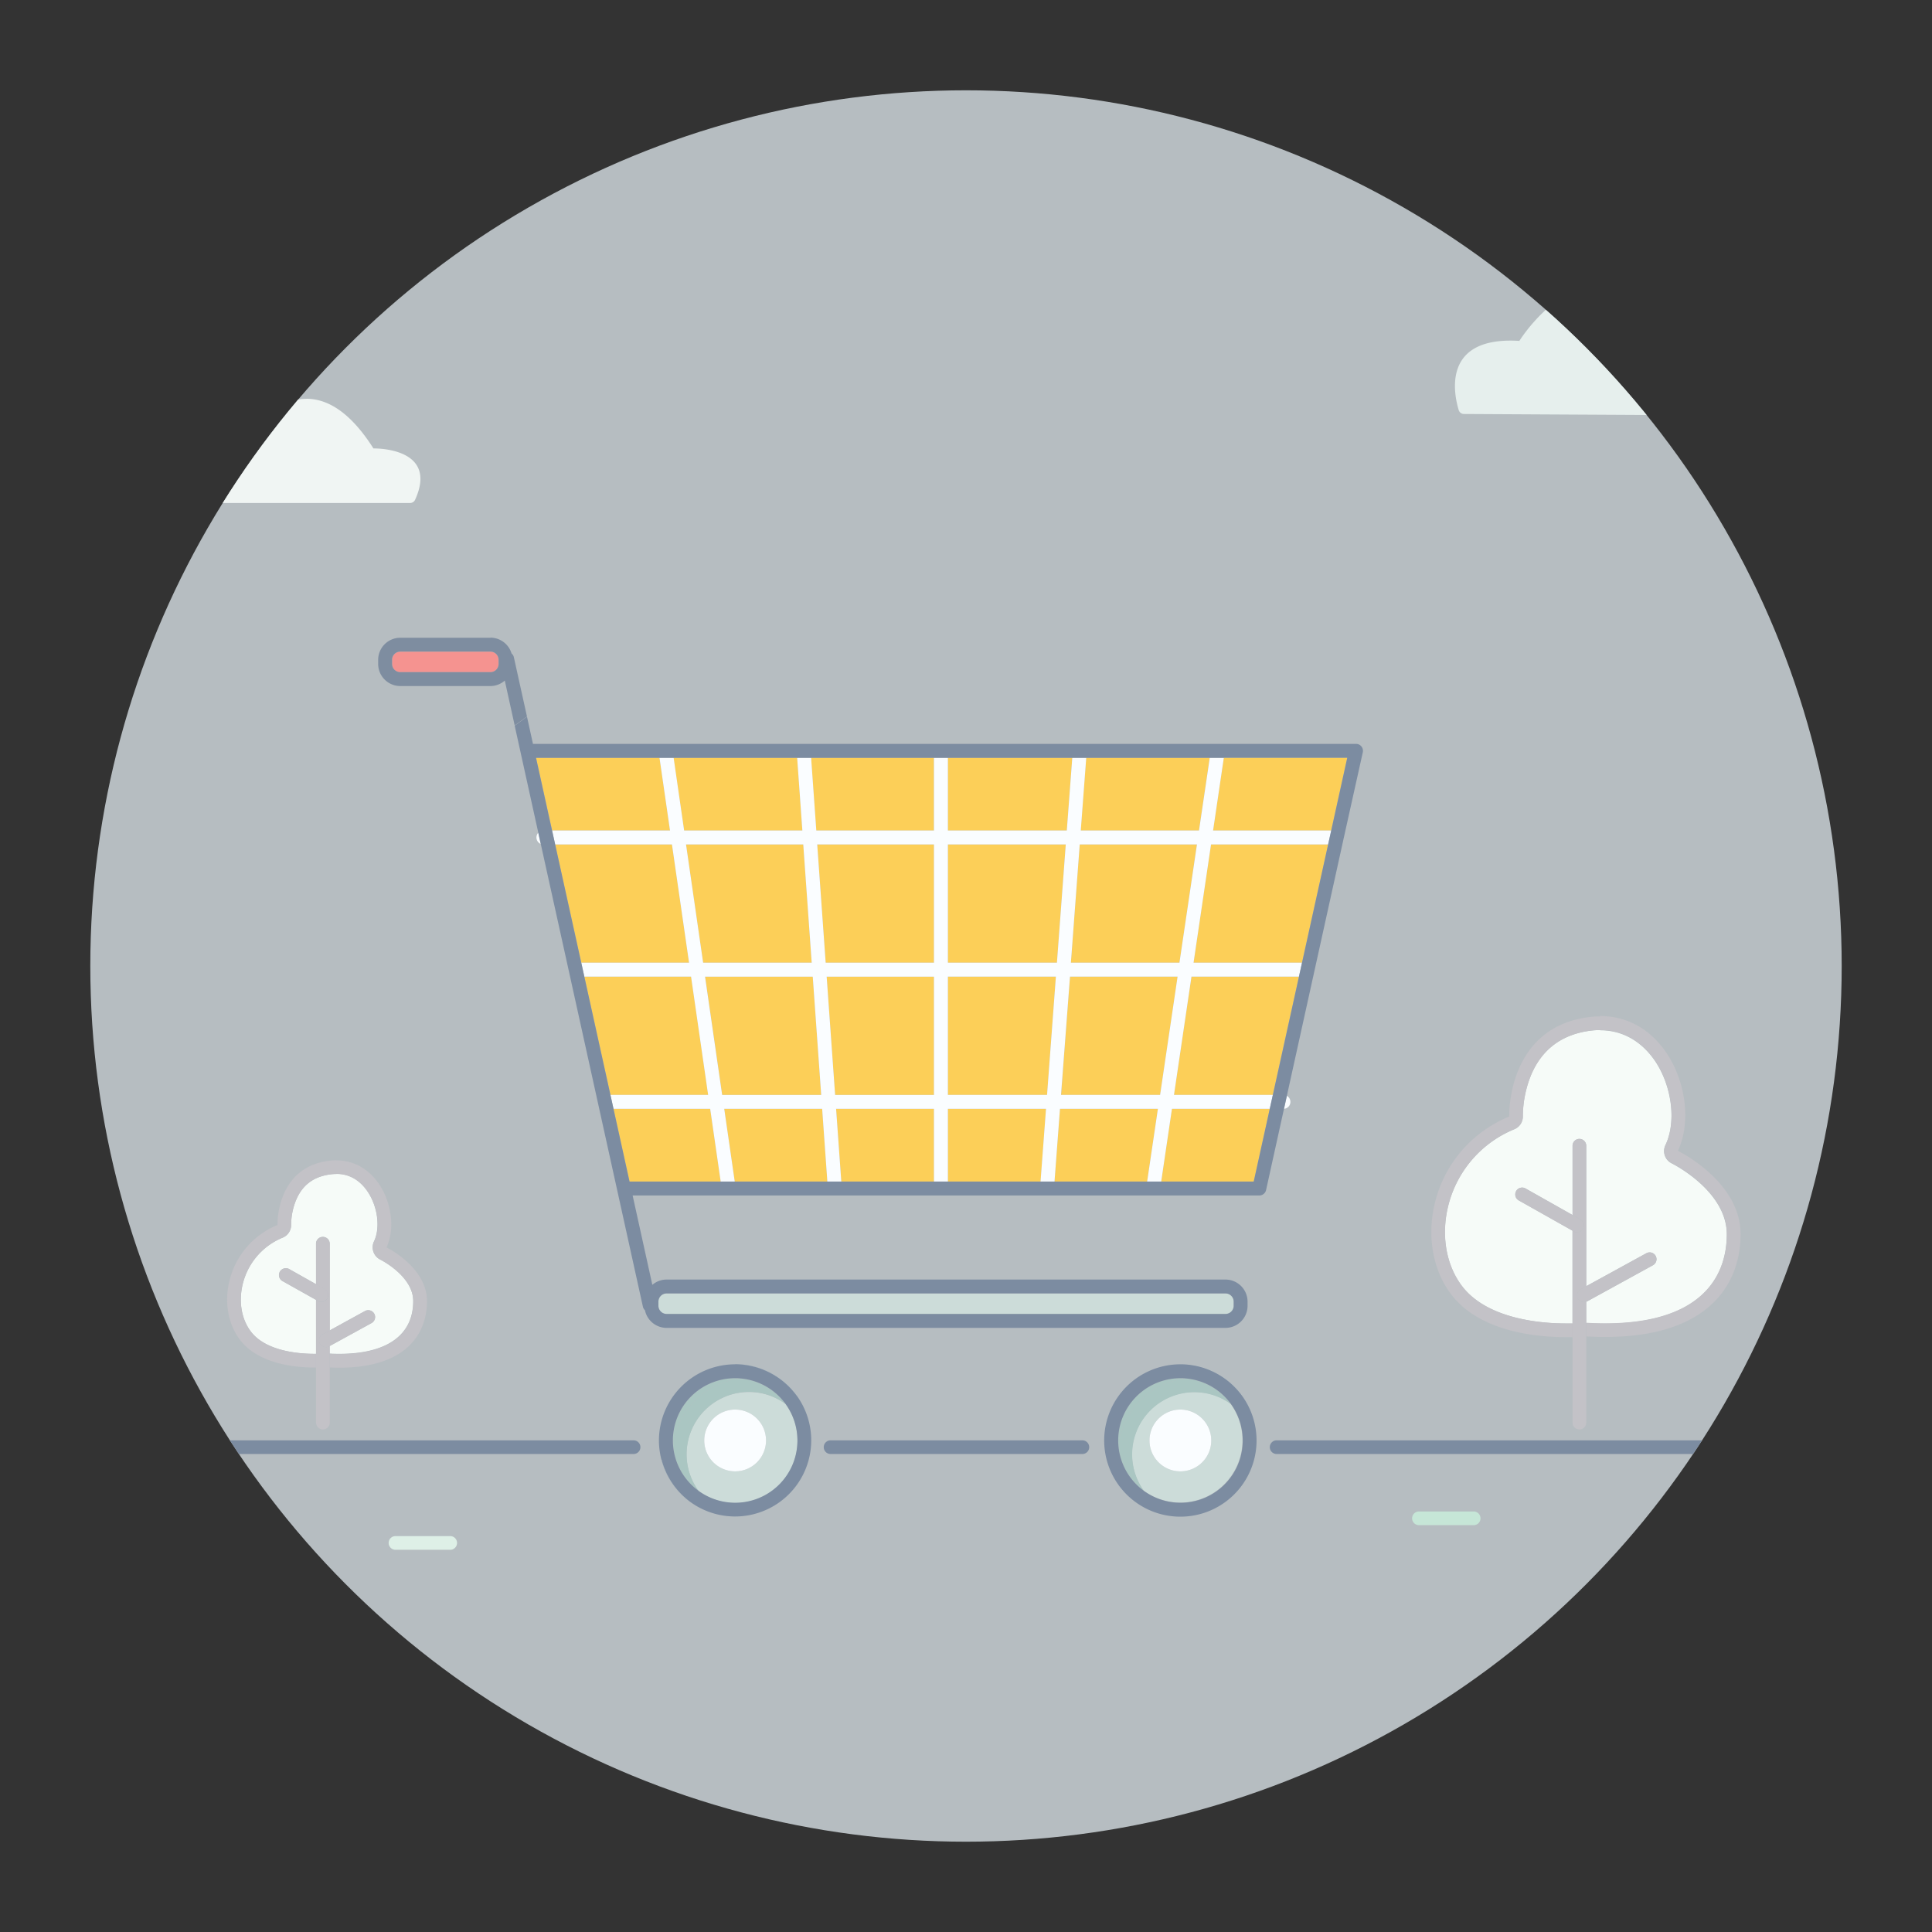 <svg xmlns="http://www.w3.org/2000/svg" xmlns:xlink="http://www.w3.org/1999/xlink" viewBox="0 0 706 706">
  <rect x="0" y="0" width="706" height="706" fill="#333333" stroke="none"/>
  <defs>
    <style>
        .cls-1 {fill: #eef9fe; opacity: 0.7;}
        .cls-2 {fill: #f6fbf8;}
        .cls-3 {fill: #c3c2c7;}
        .cls-4 {fill: #fccf58;}
        .cls-5 {fill: #fafdff;}
        .cls-6 {fill: #f59390;}
        .cls-7 {fill: #ccdcd9;}
        .cls-8 {fill: #7e8da0;}
        .cls-9 {fill: #7c8ca1;}
        .cls-10 {fill: #c6e6d7;}
        .cls-11 {fill: #def0e7;}
        .cls-12 {fill: #e6efed;}
        .cls-13 {fill: #f0f5f3;}
        .cls-14 {fill: #aac6c2;}
        .cls-15 {fill: #c4d9d9;}
        
      #blink1, #blink2, #blink3 {
      opacity: 0;
      animation: blinkIn 0.7s linear 0.5s forwards 3;
      }
      
      #blob {
      display:none;
      }
      
      #cloudSmall, #cloudLarge {
      animation: cloudsMove 20s ease-in-out infinite;
      }
      
      #treeLarge {
      animation: treeRightMove 12s ease-in-out infinite;
      }
      
      #treeSmall {
      animation: treeLeftMove 36s ease-in-out infinite;
      }
      
      img:not(.png) {
      width: 100%;
      }
      
      /* Animations */
      @keyframes cloudsMove {
      0% {
        transform: translate(75%, 0);
      }
      100% {
        transform: translate(-100%,0); 
      }
      }
      
      @keyframes treeRightMove {
      0% {
        transform: translate(20%,0);
      }
      100% {
        transform: translate(-100%,0);
      }
      }
      
      @keyframes treeLeftMove {
      0% {
        transform: translate(150%,0);
      }
      100% {
        transform: translate(-100%,0);
      }
      }
      
      @keyframes blinkIn {
      0% {
        opacity: 0;
      }
      15% {
        opacity: 1;
      }
      100% {
        opacity: 1;
      }
      }
  </style>
</defs>
<title>Empty Cart Saturated</title>
  <clipPath id="clipBg">
    <circle id="circle" class="cls-1" cx="353" cy="353" r="320"/>
    </clipPath>
    <g id="Layer_2" data-name="Layer 2" clip-path="url(#clipBg)">
    <g id="cartDesaturated">
        <circle id="circleBg" class="cls-1" cx="353" cy="353" r="320"/>
        <g id="treeSmall">
        <path class="cls-2" d="M122.89,426.44V429a16.82,16.82,0,0,0-2,.12c-6.28.79-10.46,3.92-12.78,9.59a24.16,24.16,0,0,0-1.73,8.77,5,5,0,0,1-3.08,4.78,24.62,24.62,0,0,0-14.44,16.31c-1.79,6.56-.77,13.26,2.74,17.93,5.55,7.42,18,8.22,23.14,8.22h.73V475l-12.26-6.89a2.5,2.5,0,0,1,1.23-4.68,2.48,2.48,0,0,1,1.23.32l9.8,5.52V454.48a2.5,2.5,0,0,1,5,0v31.69l12.89-7.08a2.49,2.49,0,0,1,3.39,1,2.5,2.5,0,0,1-1,3.4l-15.29,8.39v2.74c1.21.06,2.39.09,3.53.09,17.41,0,27-6.85,27-19.29,0-9.11-11.86-15.09-12-15.15a5,5,0,0,1-2.33-6.66c2.28-4.77,1.43-12.21-2-17.69-2-3.18-5.67-7-11.79-7v-2.51h0"/>
        <path class="cls-3" d="M122.89,424h0a21.21,21.21,0,0,0-2.6.16c-19.58,2.45-18.89,23.48-18.89,23.48-18.38,7.66-23,29.61-13.78,41.86,6.76,9,20.42,10.22,27.14,10.22h.73v-5h-.73c-5.1,0-17.59-.8-23.14-8.22-3.51-4.67-4.53-11.37-2.74-17.93a24.62,24.62,0,0,1,14.44-16.31,5,5,0,0,0,3.08-4.78,24.16,24.16,0,0,1,1.73-8.77c2.32-5.67,6.5-8.8,12.78-9.59a16.82,16.82,0,0,1,2-.12v-5m0,0h0v5c6.12,0,9.79,3.78,11.79,7,3.46,5.48,4.31,12.92,2,17.69a5,5,0,0,0,2.33,6.66c.12.06,12,6,12,15.15,0,12.44-9.59,19.29-27,19.29-1.14,0-2.32,0-3.53-.09v5c1.21.05,2.39.08,3.53.08,24.84,0,32-12.81,32-24.29,0-12.5-14.8-19.65-14.8-19.65,5.34-11.17-1.79-31.81-18.33-31.81"/>
        <path class="cls-3" d="M118,452a2.5,2.5,0,0,0-2.5,2.5v14.83l3.15,1.77a2.5,2.5,0,0,1-1.23,4.68,2.47,2.47,0,0,1-1.22-.32l-.7-.4v44.79a2.5,2.5,0,0,0,5,0v-28l-.18.1a2.49,2.49,0,0,1-3.39-1,2.5,2.5,0,0,1,1-3.4l2.58-1.41V454.48A2.5,2.5,0,0,0,118,452"/>
        <path class="cls-3" d="M104.46,463.47a2.5,2.5,0,0,0-1.23,4.68L115.49,475l.7.4a2.47,2.47,0,0,0,1.22.32,2.5,2.5,0,0,0,1.23-4.68l-3.15-1.77-9.8-5.52a2.48,2.48,0,0,0-1.23-.32"/>
        <path class="cls-3" d="M134.58,478.78a2.47,2.47,0,0,0-1.2.31l-12.89,7.08-2.58,1.41a2.5,2.5,0,0,0,1.2,4.7,2.47,2.47,0,0,0,1.2-.31l.18-.1,15.29-8.39a2.5,2.5,0,0,0-1.2-4.7"/>
        </g>
        <g id="treeLarge">
        <path class="cls-2" d="M584.74,373.91v2.5a28.36,28.36,0,0,0-3.41.21c-10.54,1.32-17.89,6.79-21.86,16.25a40.64,40.64,0,0,0-3,15,5,5,0,0,1-3.08,4.77,40.84,40.84,0,0,0-23.94,27.06c-3,11-1.24,22.22,4.68,30.12,9.35,12.46,29.71,13.81,38,13.81.93,0,1.76,0,2.49,0V449.71L555,438.64a2.5,2.5,0,0,1,2.46-4.36L574.65,444V418.68a2.5,2.5,0,1,1,5,0V470l22-12.06a2.46,2.46,0,0,1,1.2-.3,2.5,2.5,0,0,1,1.2,4.69L580.09,475.5a2.78,2.78,0,0,1-.44.19v7.77c2.34.14,4.64.21,6.83.21,16.18,0,28.21-3.62,35.75-10.76C629.5,466,631,457.24,631,451.08c0-15.94-19.9-25.83-20.1-25.93a5,5,0,0,1-2.33-6.65c3.92-8.18,2.53-20.81-3.28-30-2.84-4.5-9.28-12-20.57-12h0v-2.5h0"/>
        <path class="cls-3" d="M584.74,371.41h0a32.89,32.89,0,0,0-4,.25c-30.3,3.79-29.24,36.35-29.24,36.35-28.45,11.86-35.56,45.83-21.34,64.8,10.48,14,31.62,15.81,42,15.81.92,0,1.75,0,2.49,0v-5c-.73,0-1.56,0-2.49,0-8.32,0-28.68-1.35-38-13.81-5.92-7.9-7.67-19.16-4.68-30.12a40.84,40.84,0,0,1,23.94-27.06,5,5,0,0,0,3.08-4.77,40.64,40.64,0,0,1,3-15c4-9.46,11.32-14.93,21.86-16.25a28.36,28.36,0,0,1,3.41-.21v-5m0,0h0v5h0c11.29,0,17.73,7.55,20.57,12,5.81,9.23,7.2,21.86,3.28,30a5,5,0,0,0,2.33,6.65c.2.1,20.1,10,20.1,25.93,0,6.16-1.52,14.95-8.79,21.83-7.54,7.14-19.57,10.76-35.75,10.76-2.19,0-4.49-.07-6.83-.21v5c2.37.13,4.64.2,6.83.2,38.46,0,49.54-19.82,49.54-37.59,0-19.36-22.92-30.42-22.92-30.42,8.27-17.3-2.77-49.25-28.36-49.25"/>
        <path class="cls-3" d="M577.15,416.18a2.5,2.5,0,0,0-2.5,2.5V444l2.84,1.59a2.5,2.5,0,0,1-2.46,4.36l-.38-.21v70.12a2.5,2.5,0,0,0,5,0V475.69a2.5,2.5,0,0,1-2-4.57l2-1.09V418.68a2.5,2.5,0,0,0-2.5-2.5"/>
        <path class="cls-3" d="M556.21,434a2.5,2.5,0,0,0-1.23,4.68l19.67,11.07.38.21a2.48,2.48,0,0,0,1.23.32,2.5,2.5,0,0,0,1.23-4.68L574.65,444l-17.21-9.69a2.48,2.48,0,0,0-1.23-.32"/>
        <path class="cls-3" d="M602.83,457.67a2.46,2.46,0,0,0-1.2.3l-22,12.06-2,1.09a2.5,2.5,0,0,0,2,4.57,2.78,2.78,0,0,0,.44-.19L604,462.36a2.5,2.5,0,0,0-1.2-4.69"/>
        </g>
        <g id="cart">
        <path class="cls-4" d="M259.52,405.19H224.19l5.86,26.58h33.31l-3.84-26.58m40.92,0H264.65l3.84,26.58h33.85l-1.9-26.58m40.86,0H305.53l1.9,26.58H341.3V405.19m40.94,0H346.38v26.58h33.88l2-26.58m40.89,0H387.34l-2,26.58H419.2l3.93-26.58m40.88,0H428.26l-3.93,26.58h33.82L464,405.19M252.54,356.88h-39l9.54,43.23h35.71l-6.24-43.23m44.45,0H257.67l6.25,43.23h36.16L297,356.88m44.31,0H302.08l3.09,43.23H341.3V356.88m44.55,0H346.38v43.23h36.24l3.23-43.23m44.42,0H391l-3.23,43.23h36.16l6.39-43.23m44.4,0H435.4L429,400.11h36.12l9.54-43.23M245.55,308.57H202.87l9.54,43.23H251.8l-6.25-43.23m48,0H250.69l6.25,43.23h39.68l-3.09-43.23m47.77,0H298.63l3.09,43.23H341.3V308.57m48.16,0H346.38V351.8h39.85l3.23-43.23m47.94,0H394.56l-3.23,43.23H431l6.38-43.23m47.93,0H442.54l-6.39,43.23h39.64l9.54-43.23M241,276.91h-45.1l4.75,21.55,1.11,5h43.08L241,276.91m50.29,0H246.12L250,303.49h43.21l-1.9-26.58m50,0H296.37l1.9,26.58h43V276.91m50.52,0H346.38v26.58h43.46l2-26.58m50.26,0H396.92l-2,26.58h43.21l3.93-26.58m50.24,0H447.21l-3.92,26.58h43.17l5.86-26.58"/>
        <path class="cls-5" d="M470.26,400.45l-1.05,4.74a2.54,2.54,0,0,0,1.05-4.74m-262.43-45.8a2.36,2.36,0,0,0,.12.54l-.12-.54M491,306.31l-.12.57a2.62,2.62,0,0,0,.12-.57m-294.31-2a2.59,2.59,0,0,0,.9,4.1l-.9-4.1m67.2,95.81-6.25-43.23H297l3.09,43.23H263.92m41.25,0-3.09-43.23H341.3v43.23H305.17m41.21,0V356.88h39.47l-3.23,43.23H346.38m41.34,0L391,356.88h39.32l-6.39,43.23H387.72M256.94,351.8l-6.25-43.23h42.84l3.09,43.23H256.94m44.78,0-3.09-43.23H341.3V351.8H301.72m44.66,0V308.57h43.08l-3.23,43.23H346.38m44.95,0,3.23-43.23H437.4L431,351.8H391.33m55.88-74.89h-5.13l-3.93,26.58H394.94l2-26.58h-5.1l-2,26.58H346.38V276.91H341.3v26.58h-43l-1.9-26.58h-5.1l1.9,26.58H250l-3.84-26.58H241l3.84,26.58H201.74l1.13,5.08h42.68l6.25,43.23H212.41l1.12,5.08h39l6.24,43.23H223.07l1.12,5.08h35.33l3.84,26.58h5.13l-3.84-26.58h35.79l1.9,26.58h5.09l-1.9-26.58H341.3v26.58h5.08V405.19h35.86l-2,26.58h5.1l2-26.58h35.79l-3.93,26.58h5.13l3.93-26.58H464l1.12-5.08H429l6.39-43.23h39.27l1.12-5.08H436.15l6.39-43.23h42.79l1.13-5.08H443.29l3.92-26.58M445,271.83h0m-151.32,0h0"/>
        <path class="cls-6" d="M179.2,238.13H146.27a3,3,0,0,0-3,3v1.51a3,3,0,0,0,3,3H179.2a3,3,0,0,0,3-3v-1.51a3,3,0,0,0-3-3"/>
        <path class="cls-7" d="M447.82,472.65H243.6a3,3,0,0,0-3,3v1.5a3,3,0,0,0,3,3H447.82a3,3,0,0,0,3-3v-1.5a3,3,0,0,0-3-3"/>
        <path class="cls-8" d="M146.27,245.62a3,3,0,0,1-3-3v-1.51a3,3,0,0,1,3-3H179.2a3,3,0,0,1,3,3v1.51a3,3,0,0,1-3,3H146.27m32.93-12.57H146.27a8.09,8.09,0,0,0-8.08,8.07v1.51a8.09,8.09,0,0,0,8.08,8.07H179.2a8,8,0,0,0,5.26-2l3.62,16.4c1.47-1.09,3-2.17,4.49-3.25l-4.79-21.67a2.46,2.46,0,0,0-.85-1.39,8.08,8.08,0,0,0-7.73-5.78"/>
        <path class="cls-9" d="M243.6,480.15a3,3,0,0,1-3-3v-1.5a3,3,0,0,1,3-3H447.82a3,3,0,0,1,3,3v1.5a3,3,0,0,1-3,3H243.6M447.21,276.91h45.11l-5.86,26.58-1.13,5.08-9.54,43.23-1.12,5.08-9.54,43.23L464,405.19l-5.86,26.58H230.05l-5.86-26.58-1.12-5.08-9.54-43.23-1.12-5.08-9.54-43.23-1.13-5.08-1.11-5-4.75-21.55H447.21m-254.64-15c-1.53,1.08-3,2.16-4.49,3.25l8.64,39.16.9,4.1,9.55,43.23.66,3,.12.54,17.58,79.67v0l9.4,42.6a2.47,2.47,0,0,0,.75,1.3,8.09,8.09,0,0,0,7.91,6.45H447.82a8.08,8.08,0,0,0,8.07-8.08v-1.5a8.08,8.08,0,0,0-8.07-8.08H243.6a8,8,0,0,0-5.22,1.93l-7.2-32.65h229a2.55,2.55,0,0,0,2.48-2l6.54-29.67,1.05-4.74,20.65-93.57.12-.57L498,274.92a2.54,2.54,0,0,0-2.48-3.09H194.76l-2.19-9.94"/>
        </g>
        <g id="horizon">
        <path class="cls-9" d="M231.52,526.33h-202a2.5,2.5,0,1,0,0,5h202a2.5,2.5,0,0,0,0-5Z"/>
        <path class="cls-9" d="M668.52,526.33h-202a2.5,2.5,0,0,0,0,5h202a2.5,2.5,0,0,0,0-5Z"/>
        <path class="cls-9" d="M395.52,526.33h-92a2.5,2.5,0,0,0,0,5h92a2.5,2.5,0,0,0,0-5"/>
        </g>
        <g id="pebbles">
        <path class="cls-10" d="M623.52,560.33h-12a2.5,2.5,0,0,0,0,5h12a2.5,2.5,0,0,0,0-5"/>
        <path class="cls-10" d="M538.52,552.33h-20a2.5,2.5,0,0,0,0,5h20a2.5,2.5,0,0,0,0-5"/>
        <path class="cls-11" d="M164.52,561.33h-20a2.5,2.5,0,1,0,0,5h20a2.5,2.5,0,0,0,0-5"/>
        <path class="cls-11" d="M83.52,547.33h-12a2.5,2.5,0,1,0,0,5h12a2.5,2.5,0,0,0,0-5"/>
        </g>
        <path id="blink3" class="cls-9" d="M468.9,236a2.46,2.46,0,0,0-1.37.41l-20.77,13.52a2.5,2.5,0,0,0,1.37,4.6,2.43,2.43,0,0,0,1.36-.41l20.77-13.52a2.5,2.5,0,0,0-1.36-4.6"/>
        <path id="blink2" class="cls-9" d="M445.52,218.73a2.49,2.49,0,0,0-2.34,1.62l-8.73,23.2a2.49,2.49,0,0,0,1.46,3.22,2.44,2.44,0,0,0,.88.16,2.49,2.49,0,0,0,2.34-1.62l8.73-23.2a2.51,2.51,0,0,0-1.46-3.22,2.73,2.73,0,0,0-.88-.16"/>
        <path id="blink1" class="cls-9" d="M416.67,217.62a3.07,3.07,0,0,0-.6.07,2.51,2.51,0,0,0-1.83,3l5.92,24.07a2.5,2.5,0,0,0,2.43,1.9,2.46,2.46,0,0,0,.6-.07,2.51,2.51,0,0,0,1.83-3l-5.92-24.07a2.51,2.51,0,0,0-2.43-1.9"/>
        <path id="cloudLarge" class="cls-12" d="M586,103.68c-17.89,0-30.79,20.9-30.79,20.9-1.13-.08-2.22-.11-3.25-.11-24.89,0-20.59,19.87-18.91,25.39a2,2,0,0,0,1.9,1.42l99.26.54h0a2,2,0,0,0,1.8-1.13c10.92-23.37-15.58-24.06-18.76-24.06h-.31C606,109.36,595.3,103.68,586,103.68"/>
        <path id="cloudSmall" class="cls-13" d="M112,145.75c-14.15,0-24.34,16.53-24.34,16.53-.89-.06-1.73-.09-2.54-.09-19.27,0-16.47,15.29-15.09,20.15a2,2,0,0,0,1.93,1.46l77.9,0a2,2,0,0,0,1.84-1.2c8.26-18.19-12.48-18.73-15-18.73h-.24c-8.65-13.66-17.1-18.15-24.48-18.15"/>
        <g id="wheelBack">
        <path class="cls-7" d="M268.65,537.67a11.29,11.29,0,1,1,11.28-11.29,11.28,11.28,0,0,1-11.28,11.29m5-29a22.8,22.8,0,0,0-22.78,22.78,22.53,22.53,0,0,0,4.38,13.38A22.74,22.74,0,0,0,287,513a22.5,22.5,0,0,0-13.31-4.33"/>
        <path class="cls-5" d="M268.65,515.09a11.29,11.29,0,1,0,11.28,11.29,11.29,11.29,0,0,0-11.28-11.29"/>
        <path class="cls-14" d="M268.67,503.63a22.81,22.81,0,0,0-22.76,22.78c0,.65,0,1.3.08,2a27.91,27.91,0,0,1,24.61-24.64c-.64-.06-1.28-.09-1.93-.09"/>
        <path class="cls-14" d="M268.65,503.63a22.74,22.74,0,0,0-13.36,41.16,22.53,22.53,0,0,1-4.38-13.38,22.8,22.8,0,0,1,22.78-22.78A22.5,22.5,0,0,1,287,513a22.72,22.72,0,0,0-16.4-9.24A27.91,27.91,0,0,0,246,528.36c-.06-.65-.08-1.3-.08-2a22.81,22.81,0,0,1,22.76-22.78h0"/>
        <path class="cls-9" d="M255.29,544.79a22.74,22.74,0,0,1,13.36-41.16h0c.65,0,1.29,0,1.93.09a22.75,22.75,0,1,1-15.31,41.07m13.36-46.24a27.87,27.87,0,0,0-27.84,27.83,28.2,28.2,0,0,0,.9,7,27.83,27.83,0,1,0,27-34.88h0"/>
        <path class="cls-15" d="M241.71,533.43A27.72,27.72,0,0,0,252,548.64l.12.09a27.92,27.92,0,0,1-10.36-15.3m27-34.88h0A27.83,27.83,0,0,1,291.14,510a1.79,1.79,0,0,0-.22-.34,27.65,27.65,0,0,0-22.23-11.12"/>
        </g>
        <g id="wheelFront">
        <path class="cls-7" d="M431.34,537.67a11.29,11.29,0,1,1,11.29-11.29,11.29,11.29,0,0,1-11.29,11.29m5-29A22.74,22.74,0,0,0,418,544.79,22.74,22.74,0,0,0,449.7,513a22.51,22.51,0,0,0-13.32-4.33"/>
        <path class="cls-5" d="M431.34,515.09a11.29,11.29,0,1,0,11.29,11.29,11.3,11.3,0,0,0-11.29-11.29"/>
        <path class="cls-14" d="M431.36,503.63a22.82,22.82,0,0,0-22.76,22.78c0,.65,0,1.3.08,2a27.93,27.93,0,0,1,24.62-24.64c-.64-.06-1.29-.09-1.94-.09"/>
        <path class="cls-15" d="M404.35,533.19a27.66,27.66,0,0,0,10.29,15.45.51.51,0,0,0,.13.09,27.86,27.86,0,0,1-10.42-15.54m27-34.64h0A27.84,27.84,0,0,1,453.84,510c-.07-.11-.14-.23-.22-.34a27.65,27.65,0,0,0-22.23-11.12"/>
        <path class="cls-14" d="M431.34,503.63A22.75,22.75,0,0,0,418,544.79,22.75,22.75,0,0,1,449.7,513a22.72,22.72,0,0,0-16.4-9.24,27.93,27.93,0,0,0-24.62,24.64c-.05-.65-.08-1.3-.08-2a22.82,22.82,0,0,1,22.76-22.78h0"/>
        <path class="cls-9" d="M418,544.79a22.75,22.75,0,0,1,13.36-41.16h0c.65,0,1.3,0,1.94.09A22.75,22.75,0,1,1,418,544.79m13.36-46.24A27.84,27.84,0,1,0,453.84,510a27.86,27.86,0,0,0-22.5-11.46h0"/>
        </g>
    </g>
    </g>
</svg>                 